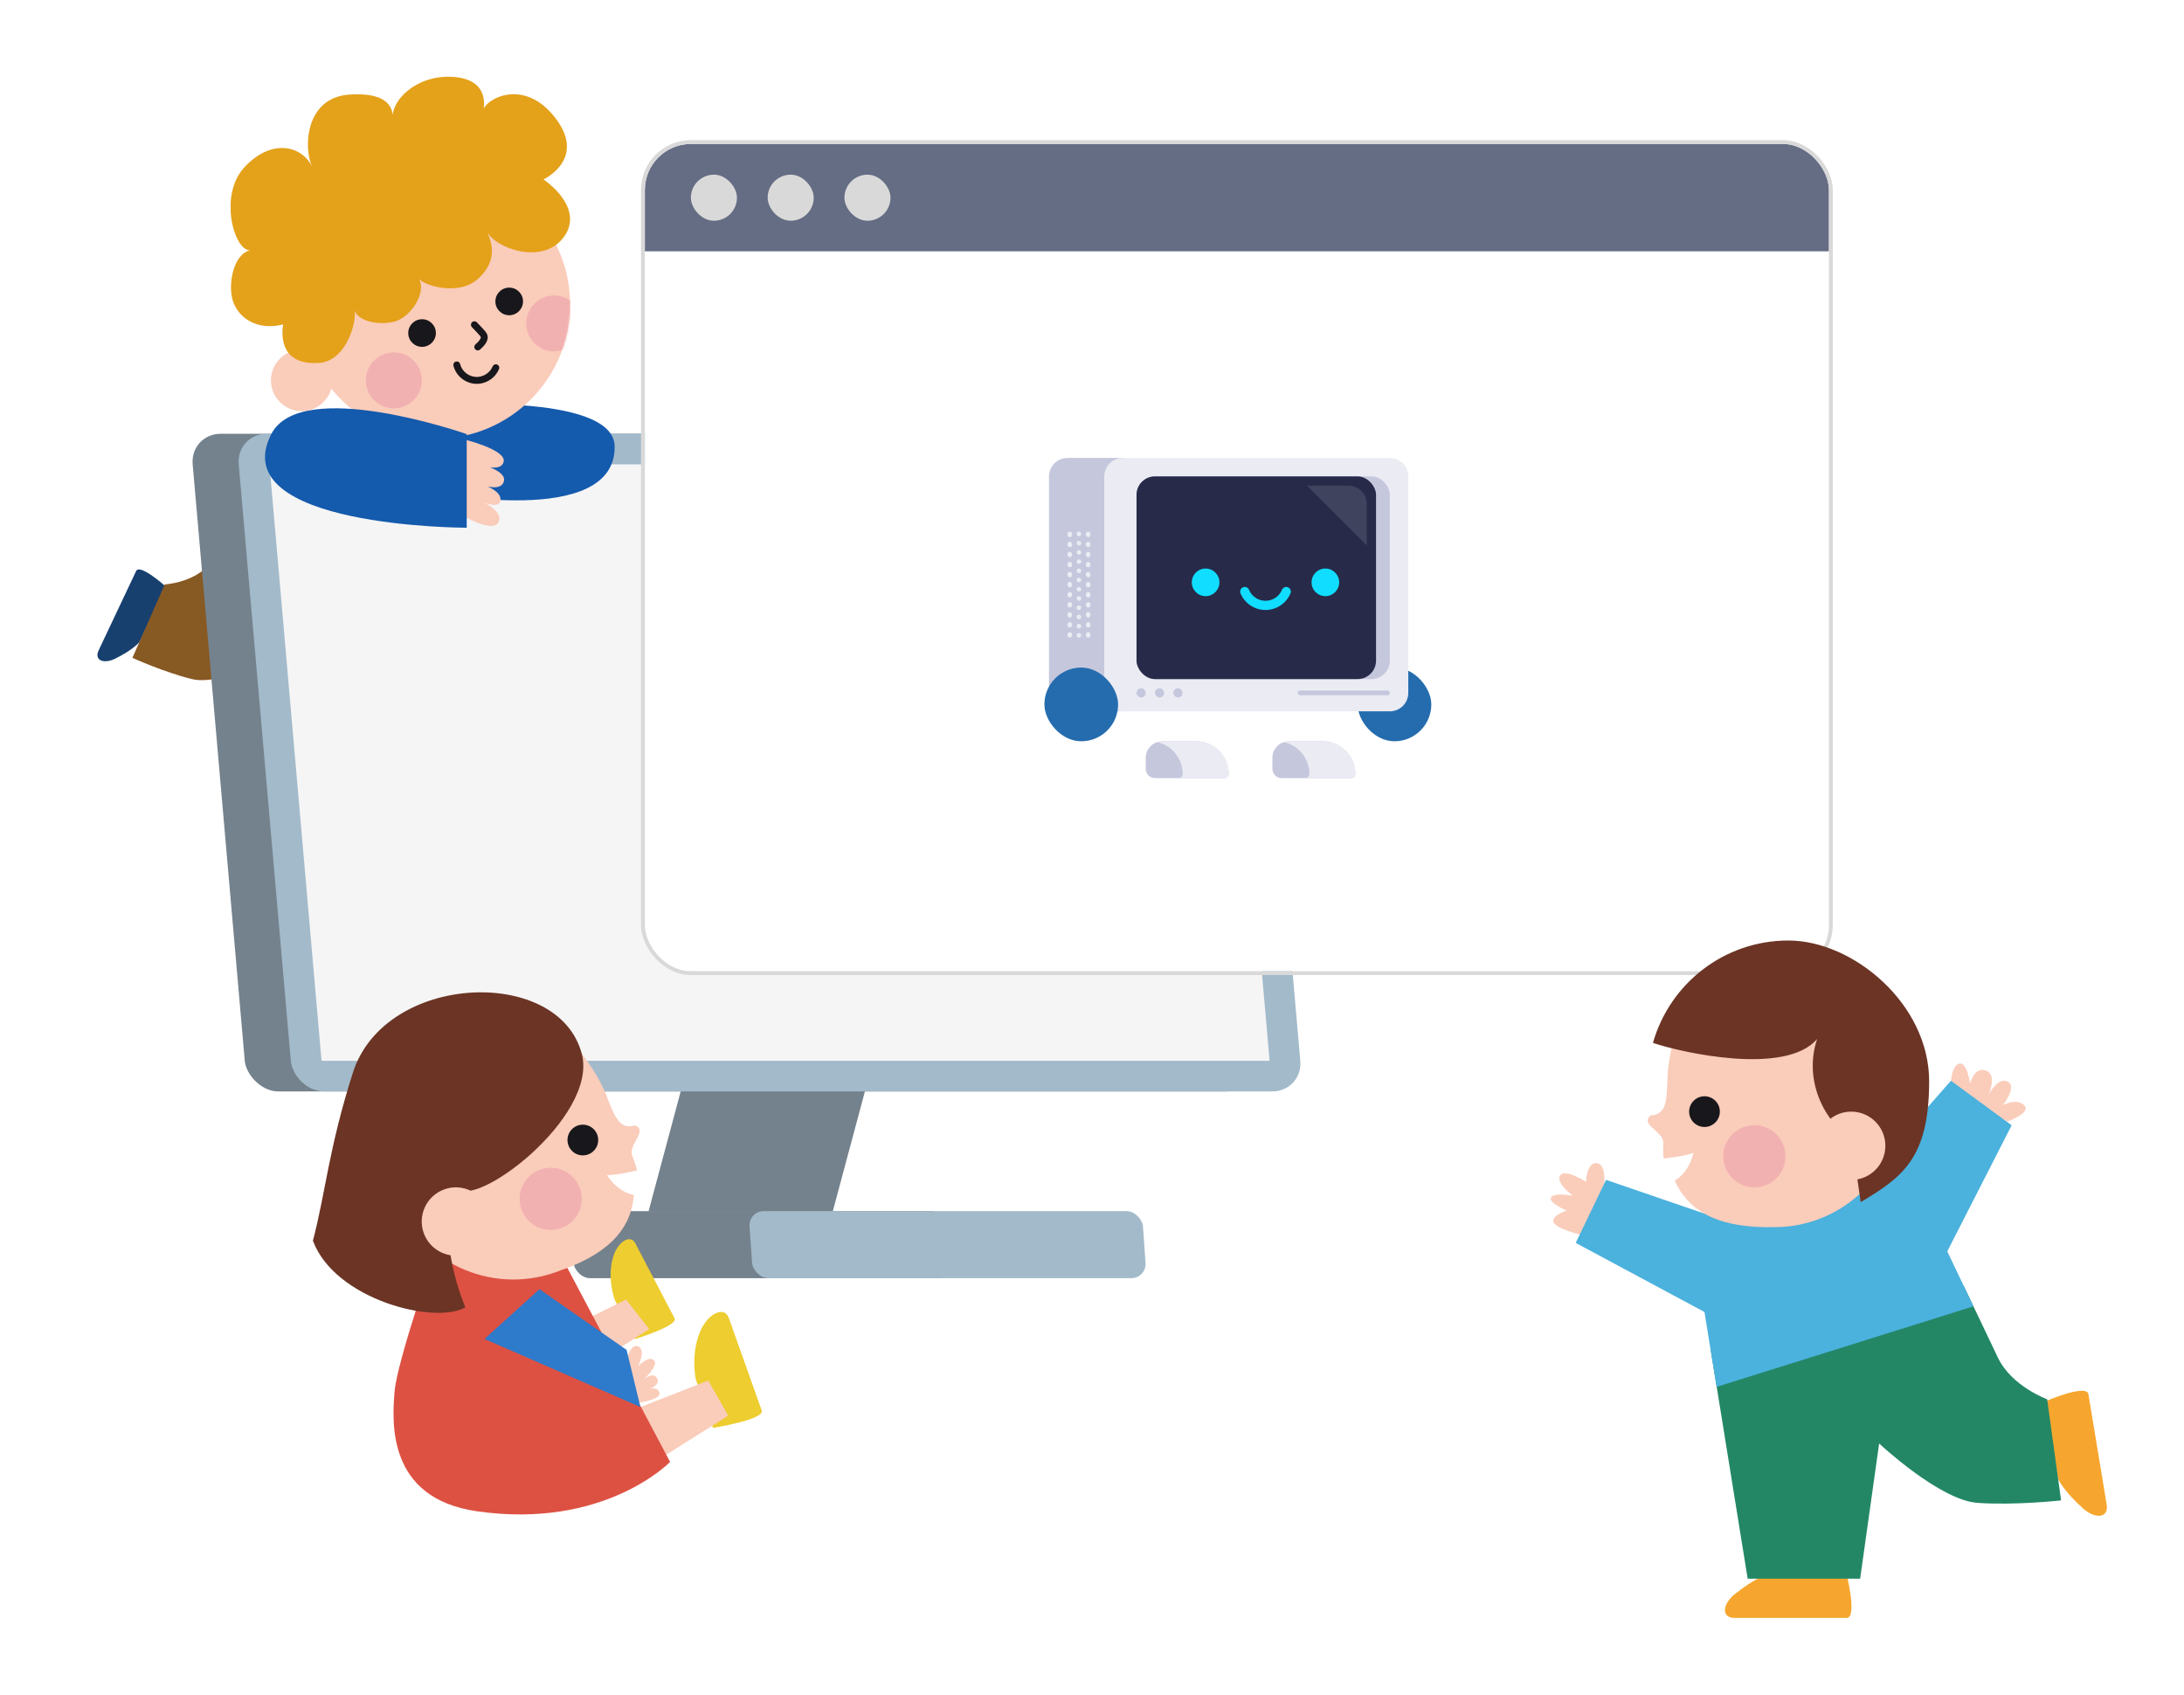 <svg width="1138" height="883" viewBox="0 0 1138 883" fill="none" xmlns="http://www.w3.org/2000/svg">
<path d="M86.331 305.541C86.331 305.541 72.819 293.443 70.923 297.516C64.446 311.224 57.243 326.48 51.401 338.817C48.914 344.109 54.112 346.03 59.855 343.236C69.313 338.653 72.64 334.542 72.64 334.542L86.32 305.579L86.331 305.541Z" fill="#18406F"/>
<path d="M141.1 397.767C141.1 397.767 131.946 413.763 136.056 415.086C149.974 419.564 165.477 424.552 177.989 428.578C183.361 430.306 184.312 424.603 180.748 419.104C174.906 410.054 170.51 407.272 170.51 407.272L141.089 397.805L141.1 397.767Z" fill="#F6A62E"/>
<path d="M130.266 269.775C123.1 277.997 113.971 288.489 109.185 293.953C100.613 303.754 85.852 304.475 85.852 304.475L68.99 342.736C68.99 342.736 85.495 350.243 100.035 353.802C114.564 357.399 143.897 342.259 143.897 342.259L135.484 397.951L177.741 411.547L218.253 324.984L130.183 269.79L130.266 269.775Z" fill="#875923"/>
<rect width="526" height="344" rx="16" transform="matrix(1 0 0.087 0.996 99 226)" fill="#74828D"/>
<rect width="96" height="80" transform="matrix(1 0 -0.259 0.966 358.602 554)" fill="#74828D"/>
<rect width="196" height="35" rx="8" transform="matrix(1 0 0.07 0.998 297 631)" fill="#74828D"/>
<rect width="205" height="35" rx="8" transform="matrix(1 0 0.07 0.998 390 631)" fill="#A3BACA"/>
<rect x="8.697" y="7.97" width="510" height="328" rx="8" transform="matrix(1 0 0.087 0.996 122.305 226.03)" fill="#F5F5F5" stroke="#A3BACA" stroke-width="16"/>
<g clip-path="url(#clip0_2404_28222)">
<path d="M320.273 232.556C319.868 204.026 224.873 211.226 224.873 211.226V256.271C224.873 256.271 320.903 275.846 320.273 232.556Z" fill="#145AAD"/>
<path d="M157.194 214.196C166.042 214.196 173.214 207.023 173.214 198.176C173.214 189.328 166.042 182.156 157.194 182.156C148.346 182.156 141.174 189.328 141.174 198.176C141.174 207.023 148.346 214.196 157.194 214.196Z" fill="#FACCBA"/>
<path d="M227.124 228.596C265.745 228.596 297.054 197.287 297.054 158.666C297.054 120.044 265.745 88.735 227.124 88.735C188.502 88.735 157.193 120.044 157.193 158.666C157.193 197.287 188.502 228.596 227.124 228.596Z" fill="#FACCBA"/>
<mask id="mask0_2404_28222" style="mask-type:luminance" maskUnits="userSpaceOnUse" x="157" y="88" width="141" height="141">
<path d="M227.122 228.596C265.743 228.596 297.052 197.287 297.052 158.666C297.052 120.044 265.743 88.735 227.122 88.735C188.5 88.735 157.191 120.044 157.191 158.666C157.191 197.287 188.5 228.596 227.122 228.596Z" fill="white"/>
</mask>
<g mask="url(#mask0_2404_28222)">
<path d="M288.771 183.101C296.824 183.101 303.351 176.573 303.351 168.52C303.351 160.468 296.824 153.94 288.771 153.94C280.719 153.94 274.191 160.468 274.191 168.52C274.191 176.573 280.719 183.101 288.771 183.101Z" fill="#F2B1B1"/>
</g>
<path d="M219.923 180.715C223.899 180.715 227.123 177.491 227.123 173.515C227.123 169.539 223.899 166.315 219.923 166.315C215.946 166.315 212.723 169.539 212.723 173.515C212.723 177.491 215.946 180.715 219.923 180.715Z" fill="#18171B"/>
<path d="M205.209 212.755C213.261 212.755 219.789 206.228 219.789 198.175C219.789 190.123 213.261 183.595 205.209 183.595C197.157 183.595 190.629 190.123 190.629 198.175C190.629 206.228 197.157 212.755 205.209 212.755Z" fill="#F2B1B1"/>
<path d="M265.329 164.245C269.305 164.245 272.529 161.022 272.529 157.045C272.529 153.069 269.305 149.845 265.329 149.845C261.352 149.845 258.129 153.069 258.129 157.045C258.129 161.022 261.352 164.245 265.329 164.245Z" fill="#18171B"/>
<path d="M247.193 169.195C251.468 173.695 252.458 174.505 252.323 175.99C252.143 178.195 248.948 180.76 248.948 180.76" stroke="#18171B" stroke-width="3.6" stroke-miterlimit="10" stroke-linecap="round"/>
<path d="M258.354 191.605C256.869 195.115 253.629 197.545 249.849 198.085C244.494 198.805 239.364 195.34 238.014 190.12" stroke="#18171B" stroke-width="3.6" stroke-miterlimit="10" stroke-linecap="round"/>
<path d="M283.239 93.505C283.239 93.505 304.974 107.861 293.904 123.341C282.834 138.821 257.049 128.876 253.719 120.371C256.194 126.401 259.614 135.491 249.309 145.076C239.094 154.571 220.914 148.766 217.989 145.076C222.759 151.196 214.614 165.236 205.479 167.576C197.019 169.736 186.039 167.171 184.554 161.276C186.354 166.181 180.954 188.141 166.194 189.086C147.339 190.301 146.304 176.801 147.519 169.016C133.974 172.481 124.389 165.596 121.464 157.136C118.538 148.676 121.419 132.161 130.599 130.316C122.499 131.801 113.273 101.92 127.629 86.845C141.984 71.725 157.464 76.18 162.639 86.845C158.049 77.17 158.949 50.71 182.169 49.27C205.389 47.785 204.669 59.215 204.669 61.78C203.499 53.095 216.189 38.965 235.719 40.045C255.249 41.125 252.459 55.93 251.559 58.45C251.289 52.555 271.449 40 288.144 59.935C306.954 82.39 283.239 93.46 283.239 93.46V93.505Z" fill="#E4A11A"/>
<path d="M240.534 228.596C240.534 228.596 264.249 234.131 262.404 240.701C260.559 247.271 246.069 240.701 246.069 240.701C246.069 240.701 264.699 244.391 262.494 250.961C260.289 257.531 247.194 250.961 247.194 250.961C247.194 250.961 261.594 254.561 260.784 260.636C259.974 266.711 247.194 259.466 247.194 259.466C247.194 259.466 263.169 265.451 259.749 272.021C256.329 278.591 238.059 266.756 238.059 266.756L240.534 228.551V228.596Z" fill="#FACCBA"/>
<path d="M141.354 226.166C156.834 195.926 243.189 226.166 243.189 226.166V274.946C243.189 274.946 116.334 274.946 141.354 226.166Z" fill="#145AAD"/>
</g>
<g clip-path="url(#clip1_2404_28222)">
<rect width="617" height="56" transform="translate(336 75)" fill="#656D84"/>
<rect x="360" y="91" width="24" height="24" rx="12" fill="#D9D9D9"/>
<rect x="400" y="91" width="24" height="24" rx="12" fill="#D9D9D9"/>
<rect x="440" y="91" width="24" height="24" rx="12" fill="#D9D9D9"/>
<rect width="617" height="375" transform="translate(336 131)" fill="white"/>
<g clip-path="url(#clip2_2404_28222)">
<rect x="707.4" y="347.8" width="38.4" height="38.4" rx="19.2" fill="#246CAE"/>
<path d="M546.6 248.2C546.6 242.898 550.898 238.6 556.2 238.6H585V370.6H556.2C550.898 370.6 546.6 366.302 546.6 361V248.2Z" fill="#C5C7DD"/>
<rect x="556.199" y="277" width="2.4" height="2.836" rx="1.2" fill="#EBEBF3"/>
<rect x="556.199" y="282.236" width="2.4" height="2.836" rx="1.2" fill="#EBEBF3"/>
<rect x="556.199" y="287.473" width="2.4" height="2.836" rx="1.2" fill="#EBEBF3"/>
<rect x="556.199" y="292.709" width="2.4" height="2.836" rx="1.2" fill="#EBEBF3"/>
<rect x="556.199" y="297.945" width="2.4" height="2.836" rx="1.2" fill="#EBEBF3"/>
<rect x="556.199" y="303.182" width="2.4" height="2.836" rx="1.2" fill="#EBEBF3"/>
<rect x="556.199" y="308.418" width="2.4" height="2.836" rx="1.2" fill="#EBEBF3"/>
<rect x="556.199" y="313.655" width="2.4" height="2.836" rx="1.2" fill="#EBEBF3"/>
<rect x="556.199" y="318.891" width="2.4" height="2.836" rx="1.2" fill="#EBEBF3"/>
<rect x="556.199" y="324.127" width="2.4" height="2.836" rx="1.2" fill="#EBEBF3"/>
<rect x="556.199" y="329.364" width="2.4" height="2.836" rx="1.2" fill="#EBEBF3"/>
<rect x="561" y="277" width="2.4" height="2.4" rx="1.2" fill="#EBEBF3"/>
<rect x="561" y="281.8" width="2.4" height="2.4" rx="1.2" fill="#EBEBF3"/>
<rect x="561" y="286.6" width="2.4" height="2.4" rx="1.2" fill="#EBEBF3"/>
<rect x="561" y="291.4" width="2.4" height="2.4" rx="1.2" fill="#EBEBF3"/>
<rect x="561" y="296.2" width="2.4" height="2.4" rx="1.2" fill="#EBEBF3"/>
<rect x="561" y="301" width="2.4" height="2.4" rx="1.2" fill="#EBEBF3"/>
<rect x="561" y="305.8" width="2.4" height="2.4" rx="1.2" fill="#EBEBF3"/>
<rect x="561" y="310.6" width="2.4" height="2.4" rx="1.2" fill="#EBEBF3"/>
<rect x="561" y="315.4" width="2.4" height="2.4" rx="1.2" fill="#EBEBF3"/>
<rect x="561" y="320.2" width="2.4" height="2.4" rx="1.2" fill="#EBEBF3"/>
<rect x="561" y="325" width="2.4" height="2.4" rx="1.2" fill="#EBEBF3"/>
<rect x="561" y="329.8" width="2.4" height="2.4" rx="1.2" fill="#EBEBF3"/>
<rect x="565.799" y="277" width="2.4" height="2.836" rx="1.2" fill="#EBEBF3"/>
<rect x="565.799" y="282.236" width="2.4" height="2.836" rx="1.2" fill="#EBEBF3"/>
<rect x="565.799" y="287.473" width="2.4" height="2.836" rx="1.2" fill="#EBEBF3"/>
<rect x="565.799" y="292.709" width="2.4" height="2.836" rx="1.2" fill="#EBEBF3"/>
<rect x="565.799" y="297.945" width="2.4" height="2.836" rx="1.2" fill="#EBEBF3"/>
<rect x="565.799" y="303.182" width="2.4" height="2.836" rx="1.2" fill="#EBEBF3"/>
<rect x="565.799" y="308.418" width="2.4" height="2.836" rx="1.2" fill="#EBEBF3"/>
<rect x="565.799" y="313.655" width="2.4" height="2.836" rx="1.2" fill="#EBEBF3"/>
<rect x="565.799" y="318.891" width="2.4" height="2.836" rx="1.2" fill="#EBEBF3"/>
<rect x="565.799" y="324.127" width="2.4" height="2.836" rx="1.2" fill="#EBEBF3"/>
<rect x="565.799" y="329.364" width="2.4" height="2.836" rx="1.2" fill="#EBEBF3"/>
<path d="M575.4 248.2C575.4 242.898 579.698 238.6 585 238.6H724.2C729.502 238.6 733.8 242.898 733.8 248.2V361C733.8 366.302 729.502 370.6 724.2 370.6H585C579.698 370.6 575.4 366.302 575.4 361V248.2Z" fill="#EBEBF3"/>
<g clip-path="url(#clip3_2404_28222)">
<rect x="592.201" y="248.2" width="132" height="105.6" rx="9.6" fill="#C5C7DD"/>
<rect x="592.201" y="248.2" width="124.8" height="105.6" rx="9.6" fill="#272A49"/>
<g filter="url(#filter0_d_2404_28222)">
<circle cx="7.2" cy="7.2" r="7.2" transform="matrix(-1 0 0 1 697.801 296.2)" fill="#10DDFF"/>
<circle cx="7.2" cy="7.2" r="7.2" transform="matrix(-1 0 0 1 635.4 296.2)" fill="#10DDFF"/>
<path d="M670.2 308.2C669.612 309.615 668.751 310.901 667.666 311.984C666.58 313.067 665.291 313.926 663.873 314.512C662.455 315.099 660.935 315.4 659.4 315.4C657.864 315.4 656.344 315.099 654.926 314.512C653.508 313.926 652.219 313.067 651.134 311.984C650.048 310.901 649.187 309.615 648.6 308.2" stroke="#10DDFF" stroke-width="4.8" stroke-linecap="round"/>
</g>
<path d="M681.002 253H702.602C707.904 253 712.202 257.299 712.202 262.6V284.2L681.002 253Z" fill="white" fill-opacity="0.12"/>
</g>
<rect x="592.201" y="358.6" width="4.8" height="4.8" rx="2.4" fill="#C5C7DD"/>
<rect x="601.801" y="358.6" width="4.8" height="4.8" rx="2.4" fill="#C5C7DD"/>
<rect x="611.4" y="358.6" width="4.8" height="4.8" rx="2.4" fill="#C5C7DD"/>
<rect x="676.201" y="359.8" width="48" height="2.4" rx="1.2" fill="#C5C7DD"/>
<path d="M663 394.84C663 390.068 666.868 386.2 671.64 386.2H689.133C698.559 386.2 706.2 393.841 706.2 403.267V403.267C706.2 404.445 705.245 405.4 704.067 405.4H667.8C665.149 405.4 663 403.251 663 400.6V394.84Z" fill="#C5C7DD"/>
<path fill-rule="evenodd" clip-rule="evenodd" d="M680.117 405.4H704.117C705.295 405.4 706.251 404.445 706.251 403.267C706.251 393.841 698.61 386.2 689.184 386.2H671.691C670.75 386.2 669.845 386.35 668.998 386.628C676.588 388.361 682.251 395.152 682.251 403.267C682.251 404.445 681.295 405.4 680.117 405.4Z" fill="#EBEBF3"/>
<path d="M597 394.84C597 390.068 600.868 386.2 605.64 386.2H623.133C632.559 386.2 640.2 393.841 640.2 403.267V403.267C640.2 404.445 639.245 405.4 638.067 405.4H601.8C599.149 405.4 597 403.251 597 400.6V394.84Z" fill="#C5C7DD"/>
<path fill-rule="evenodd" clip-rule="evenodd" d="M614.117 405.4H638.117C639.295 405.4 640.251 404.445 640.251 403.267C640.251 393.841 632.61 386.2 623.184 386.2H605.691C604.75 386.2 603.845 386.35 602.998 386.628C610.588 388.361 616.251 395.152 616.251 403.267C616.251 404.445 615.295 405.4 614.117 405.4Z" fill="#EBEBF3"/>
<rect x="544.199" y="347.8" width="38.4" height="38.4" rx="19.2" fill="#246CAE"/>
</g>
</g>
<rect x="335" y="74" width="619" height="433" rx="25" stroke="#D9D9D9" stroke-width="2"/>
<path d="M1065.7 730.1C1065.7 730.1 1087.3 720.75 1088.2 726.4C1091.35 745.45 1094.85 766.65 1097.7 783.8C1098.9 791.15 1091.6 791.45 1085.35 785.85C1075.05 776.65 1072.35 770.4 1072.35 770.4L1065.7 730.15V730.1Z" fill="#F6A62E"/>
<path d="M962.199 820.1C962.199 820.1 967.899 842.95 962.199 842.95C942.899 842.95 921.399 842.95 904.049 842.95C896.599 842.95 897.499 835.7 904.049 830.45C914.799 821.8 921.399 820.15 921.399 820.15H962.199V820.1Z" fill="#F6A62E"/>
<path d="M1023.2 669.9C1029.25 682.6 1036.95 698.8 1041 707.25C1048.25 722.4 1066.7 729 1066.7 729L1073.95 781.7C1073.95 781.7 1050.25 784.35 1030.5 783C1010.75 781.7 979.149 752.05 979.149 752.05L969.249 822.5H910.649L891.249 702.35L1023.3 669.95L1023.2 669.9Z" fill="#238766"/>
<path d="M835.949 616.6C835.949 616.6 836.949 606.1 831.799 605.95C826.649 605.8 826.399 615.75 826.399 615.75C826.399 615.75 815.549 608.6 812.949 612.4C810.299 616.2 819.549 622.95 819.549 622.95C819.549 622.95 809.449 621.05 808.149 623.95C806.849 626.85 816.349 630.7 816.349 630.7C816.349 630.7 808.299 633.2 809.449 636.7C810.599 640.2 824.099 643.45 824.099 643.45" fill="#FACDBB"/>
<path d="M1045.9 584.35C1045.9 584.35 1058.8 579.75 1054.7 575.8C1050.6 571.85 1043.6 575.8 1043.6 575.8C1043.6 575.8 1051.35 566.15 1046.1 563.5C1040.85 560.85 1036 570.65 1036 570.65C1036 570.65 1041 560.1 1034.85 557.75C1028.7 555.4 1026.5 564.65 1026.5 564.65C1026.5 564.65 1025.05 552.5 1020.5 554.25C1015.95 556 1016.4 568.3 1016.4 568.3L1045.95 584.3L1045.9 584.35Z" fill="#FACDBB"/>
<path d="M836.849 614.7L888.149 632.3L967.899 618.6L1016.55 563.05L1048.2 586.25L1014.65 651.95C1014.65 651.95 1021.3 666 1028.3 680.6L894.449 722.55L888.149 683.55L821.049 647.55L836.849 614.7Z" fill="#4BB1DD"/>
<path d="M920.748 639.3C892.148 639.3 878.848 629 872.648 615.05C872.648 615.05 879.748 611.75 882.398 600.65C876.848 602.65 866.898 603.55 866.898 603.55C866.898 603.55 866.448 601.8 866.698 595.55C866.898 589.35 854.298 586 860.048 581.15C868.698 580.7 868.448 572.95 868.898 560.85C869.348 548.75 874.648 530.4 878.848 525.55H878.898C890.748 514.3 906.798 507.35 924.498 507.35C960.948 507.35 990.498 536.9 990.498 573.35C990.498 609.8 960.948 639.35 924.498 639.35C888.048 639.35 921.998 639.35 920.748 639.25" fill="#FACCBA"/>
<path d="M888.148 587.15C883.73 587.15 880.148 583.569 880.148 579.15C880.148 574.732 883.73 571.15 888.148 571.15C892.567 571.15 896.148 574.732 896.148 579.15C896.148 583.569 892.567 587.15 888.148 587.15Z" fill="#18171B"/>
<path d="M914.15 618.6C905.203 618.6 897.95 611.347 897.95 602.4C897.95 593.453 905.203 586.2 914.15 586.2C923.097 586.2 930.35 593.453 930.35 602.4C930.35 611.347 923.097 618.6 914.15 618.6Z" fill="#F2B1B1"/>
<path d="M861.299 543.35C869.999 512.55 898.299 490 931.849 490C965.399 490 1005.2 522.85 1005.2 563.35C1005.2 603.85 990.899 613.45 969.549 626.3L966.599 606L979.349 602.45C948.599 589.3 939.799 561.95 946.849 541.3C930.399 560.6 876.249 548.4 861.299 543.35Z" fill="#6B3424"/>
<path d="M964.598 614.75C954.768 614.75 946.798 606.781 946.798 596.95C946.798 587.12 954.768 579.15 964.598 579.15C974.429 579.15 982.398 587.12 982.398 596.95C982.398 606.781 974.429 614.75 964.598 614.75Z" fill="#FACCBA"/>
<g clip-path="url(#clip4_2404_28222)">
<path d="M371.6 743.9C371.6 743.9 398.6 739.6 396.9 734.85C391.2 718.9 384.9 701.05 379.75 686.65C377.55 680.5 369.8 684.1 365.85 691.6C359.4 703.95 362.55 718.65 362.55 718.65L371.5 743.85L371.6 743.9Z" fill="#EDCD2F"/>
<path d="M336.449 764.65L379.449 737.55L369.049 719.25L321.849 737.7L336.449 764.65Z" fill="#FACCBA"/>
<path d="M330.949 697.6C330.949 697.6 353.499 690.7 351.499 686.85C344.749 673.95 337.199 659.5 331.099 647.85C328.499 642.85 322.299 646.85 319.849 653.75C315.849 665.05 320.299 677.2 320.299 677.2L330.949 697.6Z" fill="#EDCD2F"/>
<path d="M305.75 713.2L338.25 692.45L326.25 677.05L292 693.9L305.75 713.2Z" fill="#FACCBA"/>
<path d="M295.65 660.6L349.15 761.65C349.15 761.65 315.1 797 248.4 787.35C201.5 780.55 204.3 740.8 205.6 725C206.9 709.2 226.7 652.55 226.7 652.55L295.65 660.6Z" fill="#DD5143"/>
<path d="M326.25 709.55C326.25 709.55 328.25 699.55 332.55 701.45C336.85 703.35 332.45 711.8 332.45 711.8C332.45 711.8 337.95 705.95 340.75 708.7C343.55 711.45 334.85 719.2 334.85 719.2C334.85 719.2 340.15 714 342.4 718.2C344.65 722.4 335.75 724.6 335.75 724.6C335.75 724.6 341.9 721.35 343.55 725.3C345.2 729.25 331.9 731 331.9 731L326.3 709.5L326.25 709.55Z" fill="#FACCBA"/>
<path d="M281.099 671.65L252.449 697.6L333.699 733.05L326.499 703.3L281.099 671.65Z" fill="#2E7ACB"/>
<path d="M293.1 661.5C320.05 651.9 329.15 637.8 330.3 622.55C330.3 622.55 322.5 621.8 316.3 612.25C322.2 612.25 331.9 609.75 331.9 609.75C331.9 609.75 331.7 607.95 329.45 602.15C327.15 596.4 337.95 589 330.9 586.35C322.6 588.85 320.2 581.45 315.75 570.2C311.3 558.95 300.1 543.45 294.5 540.25V540.35C279.5 533.65 262.05 532.5 245.4 538.4C211.05 550.6 193.1 588.35 205.3 622.7C217.5 657.05 255.25 675 289.6 662.8C290.8 662.4 291.95 661.95 293.1 661.45" fill="#FACCBA"/>
<path d="M303.699 601.95C299.281 601.95 295.699 598.368 295.699 593.95C295.699 589.532 299.281 585.95 303.699 585.95C308.117 585.95 311.699 589.532 311.699 593.95C311.699 598.368 308.117 601.95 303.699 601.95Z" fill="#18171B"/>
<path d="M286.948 640.8C278.001 640.8 270.748 633.547 270.748 624.6C270.748 615.653 278.001 608.4 286.948 608.4C295.895 608.4 303.148 615.653 303.148 624.6C303.148 633.547 295.895 640.8 286.948 640.8Z" fill="#F2B1B1"/>
<path d="M237.599 618.5C245.999 631.55 311.849 582.25 303.149 549.05C291.099 503.1 200.549 506.75 183.899 558.8C171.349 597.95 169.649 621.35 163.049 646.4C174.449 677.15 226.699 690.3 242.499 681.1C242.499 681.1 226.199 644.05 237.599 618.55V618.5Z" fill="#6B3424"/>
<path d="M220.773 642.377C217.475 633.116 222.309 622.935 231.571 619.637C240.832 616.339 251.013 621.173 254.31 630.435C257.608 639.696 252.774 649.876 243.513 653.174C234.252 656.472 224.071 651.638 220.773 642.377Z" fill="#FACCBA"/>
</g>
<defs>
<filter id="filter0_d_2404_28222" x="592.2" y="238.6" width="134.4" height="124.8" filterUnits="userSpaceOnUse" color-interpolation-filters="sRGB">
<feFlood flood-opacity="0" result="BackgroundImageFix"/>
<feColorMatrix in="SourceAlpha" type="matrix" values="0 0 0 0 0 0 0 0 0 0 0 0 0 0 0 0 0 0 127 0" result="hardAlpha"/>
<feOffset/>
<feGaussianBlur stdDeviation="9.6"/>
<feColorMatrix type="matrix" values="0 0 0 0 1 0 0 0 0 1 0 0 0 0 1 0 0 0 0.2 0"/>
<feBlend mode="normal" in2="BackgroundImageFix" result="effect1_dropShadow_2404_28222"/>
<feBlend mode="normal" in="SourceGraphic" in2="effect1_dropShadow_2404_28222" result="shape"/>
</filter>
<clipPath id="clip0_2404_28222">
<rect width="200.071" height="234.946" fill="white" transform="translate(120.203 40)"/>
</clipPath>
<clipPath id="clip1_2404_28222">
<rect x="336" y="75" width="617" height="431" rx="24" fill="white"/>
</clipPath>
<clipPath id="clip2_2404_28222">
<rect width="240" height="240" fill="white" transform="translate(525 199)"/>
</clipPath>
<clipPath id="clip3_2404_28222">
<rect x="592.201" y="248.2" width="132" height="105.6" rx="9.6" fill="white"/>
</clipPath>
<clipPath id="clip4_2404_28222">
<rect width="234" height="271.95" fill="white" transform="matrix(-1 0 0 1 397 517)"/>
</clipPath>
</defs>
</svg>
